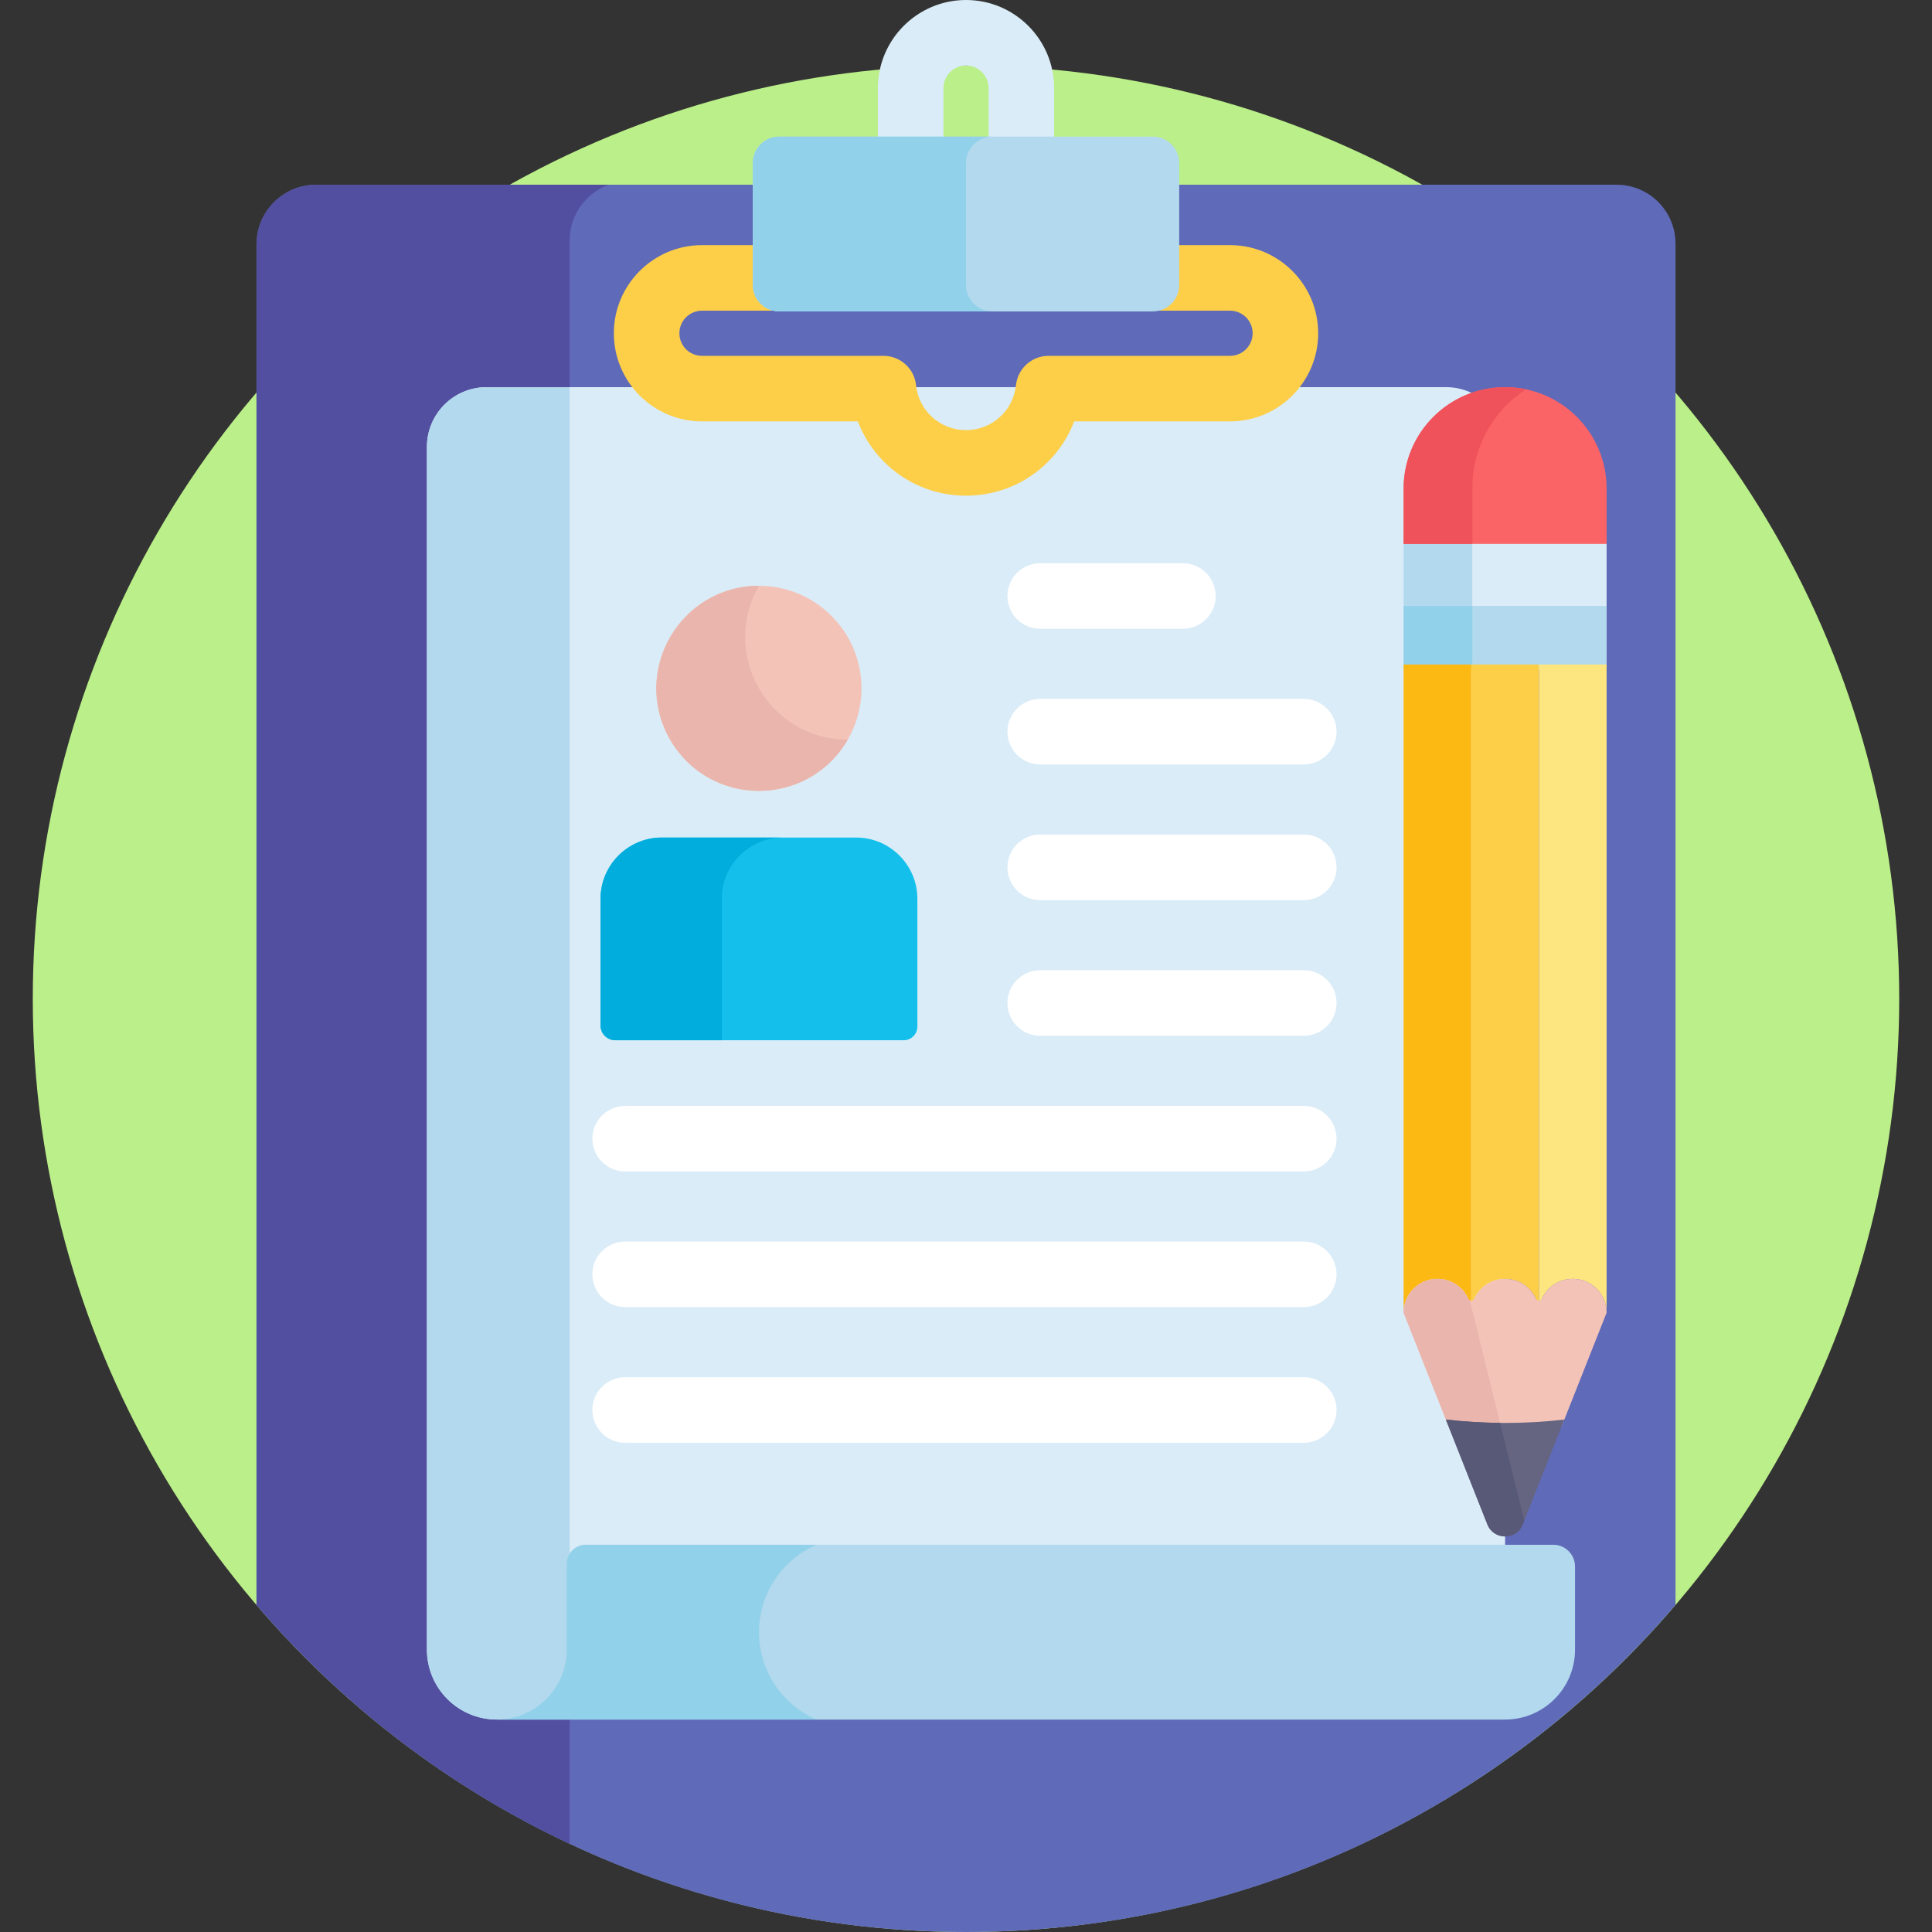 <?xml version="1.0" encoding="iso-8859-1"?>
<!-- Generator: Adobe Illustrator 19.0.0, SVG Export Plug-In . SVG Version: 6.00 Build 0)  -->
<svg version="1.1" id="Capa_1" xmlns="http://www.w3.org/2000/svg" xmlns:xlink="http://www.w3.org/1999/xlink" x="0px" y="0px"
	 viewBox="0 0 512.002 512.002" style="enable-background:new 0 0 512.002 512.002;" xml:space="preserve">
<rect x="0" y="0" width="512.002" height="512.002" fill="#333333" stroke="none"/>
<circle style="fill:#BBEF89;" cx="256.001" cy="264.688" r="247.314"/>
<path style="fill:#DAECF7;" d="M270.674,48.366c-4.797,0-8.685-3.888-8.685-8.685V23.355c0-3.299-2.685-5.984-5.984-5.984
	c-3.299,0-5.984,2.685-5.984,5.984V39.68c0,4.797-3.889,8.685-8.685,8.685s-8.685-3.888-8.685-8.685V23.355
	C232.651,10.477,243.128,0,256.005,0c12.877,0,23.354,10.477,23.354,23.355V39.68C279.359,44.478,275.471,48.366,270.674,48.366z"/>
<path style="fill:#5F6AB9;" d="M428.412,48.953H83.792c-8.735,0-15.817,7.082-15.817,15.816v360.555
	C113.335,478.368,180.738,512,256.004,512s142.67-33.632,188.029-86.676V64.575C444.034,55.947,437.041,48.953,428.412,48.953z"/>
<path style="fill:#524FA1;" d="M150.958,63.768c0-6.8,4.3-12.581,10.323-14.816H83.792c-8.735,0-15.817,7.082-15.817,15.816v360.555
	c22.723,26.572,50.978,48.27,82.982,63.312V63.768H150.958z"/>
<path style="fill:#DAECF7;" d="M383.248,102.602H128.956c-8.735,0-15.816,7.081-15.816,15.816c0,16.468,0,301.379,0,318.752
	c0,10.234,8.296,18.529,18.529,18.529h0.002h267.2V118.224C398.871,109.596,391.876,102.602,383.248,102.602z"/>
<path style="fill:#B2D9ED;" d="M150.958,102.602h-22.001c-8.735,0-15.816,7.082-15.816,15.817c0,16.468,0,301.379,0,318.751
	c0,10.234,8.296,18.529,18.529,18.529h0.002h19.287V102.602H150.958z"/>
<path style="fill:#FDCF49;" d="M256.005,131.361c-13.018,0-24.234-8.057-28.666-19.687H186.03
	c-12.877,0-23.354-10.477-23.354-23.355s10.477-23.355,23.354-23.355h139.951c12.877,0,23.354,10.477,23.354,23.355
	s-10.477,23.355-23.354,23.355h-41.309C280.24,123.305,269.023,131.361,256.005,131.361z M186.03,82.335
	c-3.299,0-5.984,2.685-5.984,5.984s2.685,5.984,5.984,5.984h48.096c4.447,0,8.175,3.359,8.638,7.782
	c0.709,6.787,6.402,11.905,13.24,11.905c6.839,0,12.531-5.118,13.24-11.905c0.463-4.423,4.192-7.782,8.638-7.782h48.096
	c3.299,0,5.984-2.685,5.984-5.984c0-3.299-2.685-5.984-5.984-5.984H186.03z"/>
<path style="fill:#B2D9ED;" d="M305.517,82.529h-99.023c-3.858,0-6.985-3.127-6.985-6.985V43.191c0-3.858,3.127-6.985,6.985-6.985
	h99.023c3.858,0,6.985,3.127,6.985,6.985v32.353C312.501,79.401,309.374,82.529,305.517,82.529z"/>
<path style="fill:#92D1EA;" d="M256.005,75.544V43.191c0-3.858,3.127-6.985,6.985-6.985h-56.496c-3.858,0-6.985,3.127-6.985,6.985
	v32.353c0,3.857,3.127,6.985,6.985,6.985h56.496C259.132,82.529,256.005,79.401,256.005,75.544z"/>
<path style="fill:#14C0EB;" d="M226.862,221.958h-51.461c-8.974,0-16.25,7.276-16.25,16.25v33.554c0,2.162,1.752,3.915,3.915,3.915
	H239.5c1.997,0,3.615-1.618,3.615-3.614V238.21C243.114,229.234,235.838,221.958,226.862,221.958z"/>
<path style="fill:#00ADDC;" d="M191.28,238.209c0-8.975,7.275-16.251,16.25-16.251H175.4c-9.012,0-16.25,7.345-16.25,16.251v33.554
	c0.001,2.162,1.753,3.914,3.915,3.914h28.215L191.28,238.209L191.28,238.209z"/>
<circle style="fill:#F4C3B8;" cx="201.127" cy="182.427" r="27.177"/>
<path style="fill:#EAB5AC;" d="M201.133,155.246c-20.748-0.022-34.047,22.569-23.54,40.766
	c10.505,18.196,36.719,17.978,47.075-0.003C203.744,195.989,190.694,173.37,201.133,155.246z"/>
<g>
	<path style="fill:#FFFFFF;" d="M345.516,202.587h-69.855c-4.797,0-8.685-3.888-8.685-8.685s3.889-8.685,8.685-8.685h69.855
		c4.797,0,8.685,3.888,8.685,8.685S350.312,202.587,345.516,202.587z"/>
	<path style="fill:#FFFFFF;" d="M345.516,238.54h-69.855c-4.797,0-8.685-3.888-8.685-8.685s3.889-8.685,8.685-8.685h69.855
		c4.797,0,8.685,3.888,8.685,8.685C354.201,234.652,350.312,238.54,345.516,238.54z"/>
	<path style="fill:#FFFFFF;" d="M313.484,166.636h-37.823c-4.797,0-8.685-3.888-8.685-8.685s3.889-8.685,8.685-8.685h37.823
		c4.797,0,8.685,3.888,8.685,8.685C322.169,162.747,318.281,166.636,313.484,166.636z"/>
	<path style="fill:#FFFFFF;" d="M345.516,274.493h-69.855c-4.797,0-8.685-3.888-8.685-8.685c0-4.797,3.889-8.685,8.685-8.685h69.855
		c4.797,0,8.685,3.888,8.685,8.685C354.201,270.605,350.312,274.493,345.516,274.493z"/>
	<path style="fill:#FFFFFF;" d="M345.516,310.445H165.667c-4.797,0-8.685-3.888-8.685-8.685s3.889-8.685,8.685-8.685h179.849
		c4.797,0,8.685,3.888,8.685,8.685C354.201,306.556,350.312,310.445,345.516,310.445z"/>
	<path style="fill:#FFFFFF;" d="M345.516,346.396H165.667c-4.797,0-8.685-3.888-8.685-8.685s3.889-8.685,8.685-8.685h179.849
		c4.797,0,8.685,3.888,8.685,8.685C354.201,342.508,350.312,346.396,345.516,346.396z"/>
	<path style="fill:#FFFFFF;" d="M345.516,382.35H165.667c-4.797,0-8.685-3.888-8.685-8.685c0-4.797,3.889-8.685,8.685-8.685h179.849
		c4.797,0,8.685,3.888,8.685,8.685C354.201,378.462,350.312,382.35,345.516,382.35z"/>
</g>
<rect x="371.971" y="142.847" style="fill:#DAECF7;" width="53.797" height="34.52"/>
<g>
	<rect x="371.971" y="160.581" style="fill:#B2D9ED;" width="53.797" height="16.785"/>
	<rect x="371.971" y="142.847" style="fill:#B2D9ED;" width="18.205" height="34.52"/>
</g>
<rect x="371.971" y="160.581" style="fill:#92D1EA;" width="18.205" height="16.785"/>
<path style="fill:#FB6467;" d="M398.871,102.602L398.871,102.602c-14.856,0-26.899,12.043-26.899,26.899v14.636h53.797v-14.636
	C425.769,114.645,413.726,102.602,398.871,102.602z"/>
<path style="fill:#EF525A;" d="M390.213,129.257c0-10.94,5.664-20.549,14.215-26.078c-1.793-0.377-3.651-0.578-5.556-0.578l0,0
	c-14.856,0-26.898,12.043-26.898,26.899v14.636h18.241L390.213,129.257z"/>
<path style="fill:#FDB913;" d="M371.972,176.106V347.88c0-4.952,4.014-8.966,8.966-8.966s8.966,4.014,8.966,8.966V176.106H371.972z"
	/>
<path style="fill:#FDCF49;" d="M389.905,176.106V347.88c0-4.952,4.014-8.966,8.966-8.966s8.966,4.014,8.966,8.966V176.106H389.905z"
	/>
<path style="fill:#FDE57F;" d="M407.836,176.106V347.88c0-4.952,4.014-8.966,8.966-8.966s8.966,4.014,8.966,8.966V176.106H407.836z"
	/>
<path style="fill:#F4C3B8;" d="M398.871,378.619c5.041,0,10.032-0.216,14.974-0.6l11.925-30.138c0-4.951-4.014-8.966-8.966-8.966
	c-3.63,0-6.748,2.161-8.157,5.262c-0.135,0.297-0.421,0.497-0.747,0.497h-0.037c-0.36,0-0.696-0.201-0.846-0.528
	c-1.416-3.086-4.525-5.232-8.143-5.232c-3.63,0-6.748,2.16-8.157,5.262c-0.14,0.309-0.46,0.498-0.799,0.498
	c-0.351,0-0.68-0.196-0.826-0.515c-1.413-3.093-4.526-5.245-8.149-5.245c-4.952,0-8.966,4.014-8.966,8.966l11.924,30.138
	C388.839,378.403,393.829,378.619,398.871,378.619z"/>
<path style="fill:#EAB5AC;" d="M371.972,347.881l11.925,30.138c4.632,0.36,9.307,0.565,14.027,0.59l-8.413-34.034l0,0
	c-0.086-0.042-0.165-0.094-0.234-0.161c-0.005-0.005-0.011-0.008-0.016-0.013c-0.069-0.07-0.13-0.148-0.172-0.241
	c-1.413-3.093-4.526-5.245-8.149-5.245C375.986,338.914,371.972,342.928,371.972,347.881z"/>
<path style="fill:#656582;" d="M398.871,377.098c-5.308,0-10.543-0.312-15.694-0.898l10.994,27.785c1.685,4.26,7.714,4.26,9.399,0
	l10.994-27.785C409.413,376.786,404.178,377.098,398.871,377.098z"/>
<path style="fill:#585877;" d="M401,406.721c2.311-1.049,2.71-3.284,2.955-3.709l-6.411-25.933
	c-4.853-0.047-9.646-0.341-14.368-0.879l10.459,26.433c0.447,0.83,0.581,2.345,2.227,3.558
	C397.349,407.287,399.349,407.471,401,406.721z"/>
<path style="fill:#B2D9ED;" d="M398.871,455.699L398.871,455.699H131.669c10.234,0,18.529-8.295,18.529-18.529V414.42
	c0-2.785,2.258-5.043,5.043-5.043h256.393c3.184,0,5.766,2.581,5.766,5.766v22.029C417.4,447.404,409.103,455.699,398.871,455.699z"
	/>
<path style="fill:#92D1EA;" d="M201.153,432.539c0-10.381,6.274-19.293,15.235-23.161H155.24c-2.786,0-5.043,2.258-5.043,5.043
	v22.75c0,10.234-8.296,18.529-18.529,18.529h84.72C207.426,451.831,201.153,442.919,201.153,432.539z"/>
<g>
</g>
<g>
</g>
<g>
</g>
<g>
</g>
<g>
</g>
<g>
</g>
<g>
</g>
<g>
</g>
<g>
</g>
<g>
</g>
<g>
</g>
<g>
</g>
<g>
</g>
<g>
</g>
<g>
</g>
</svg>
